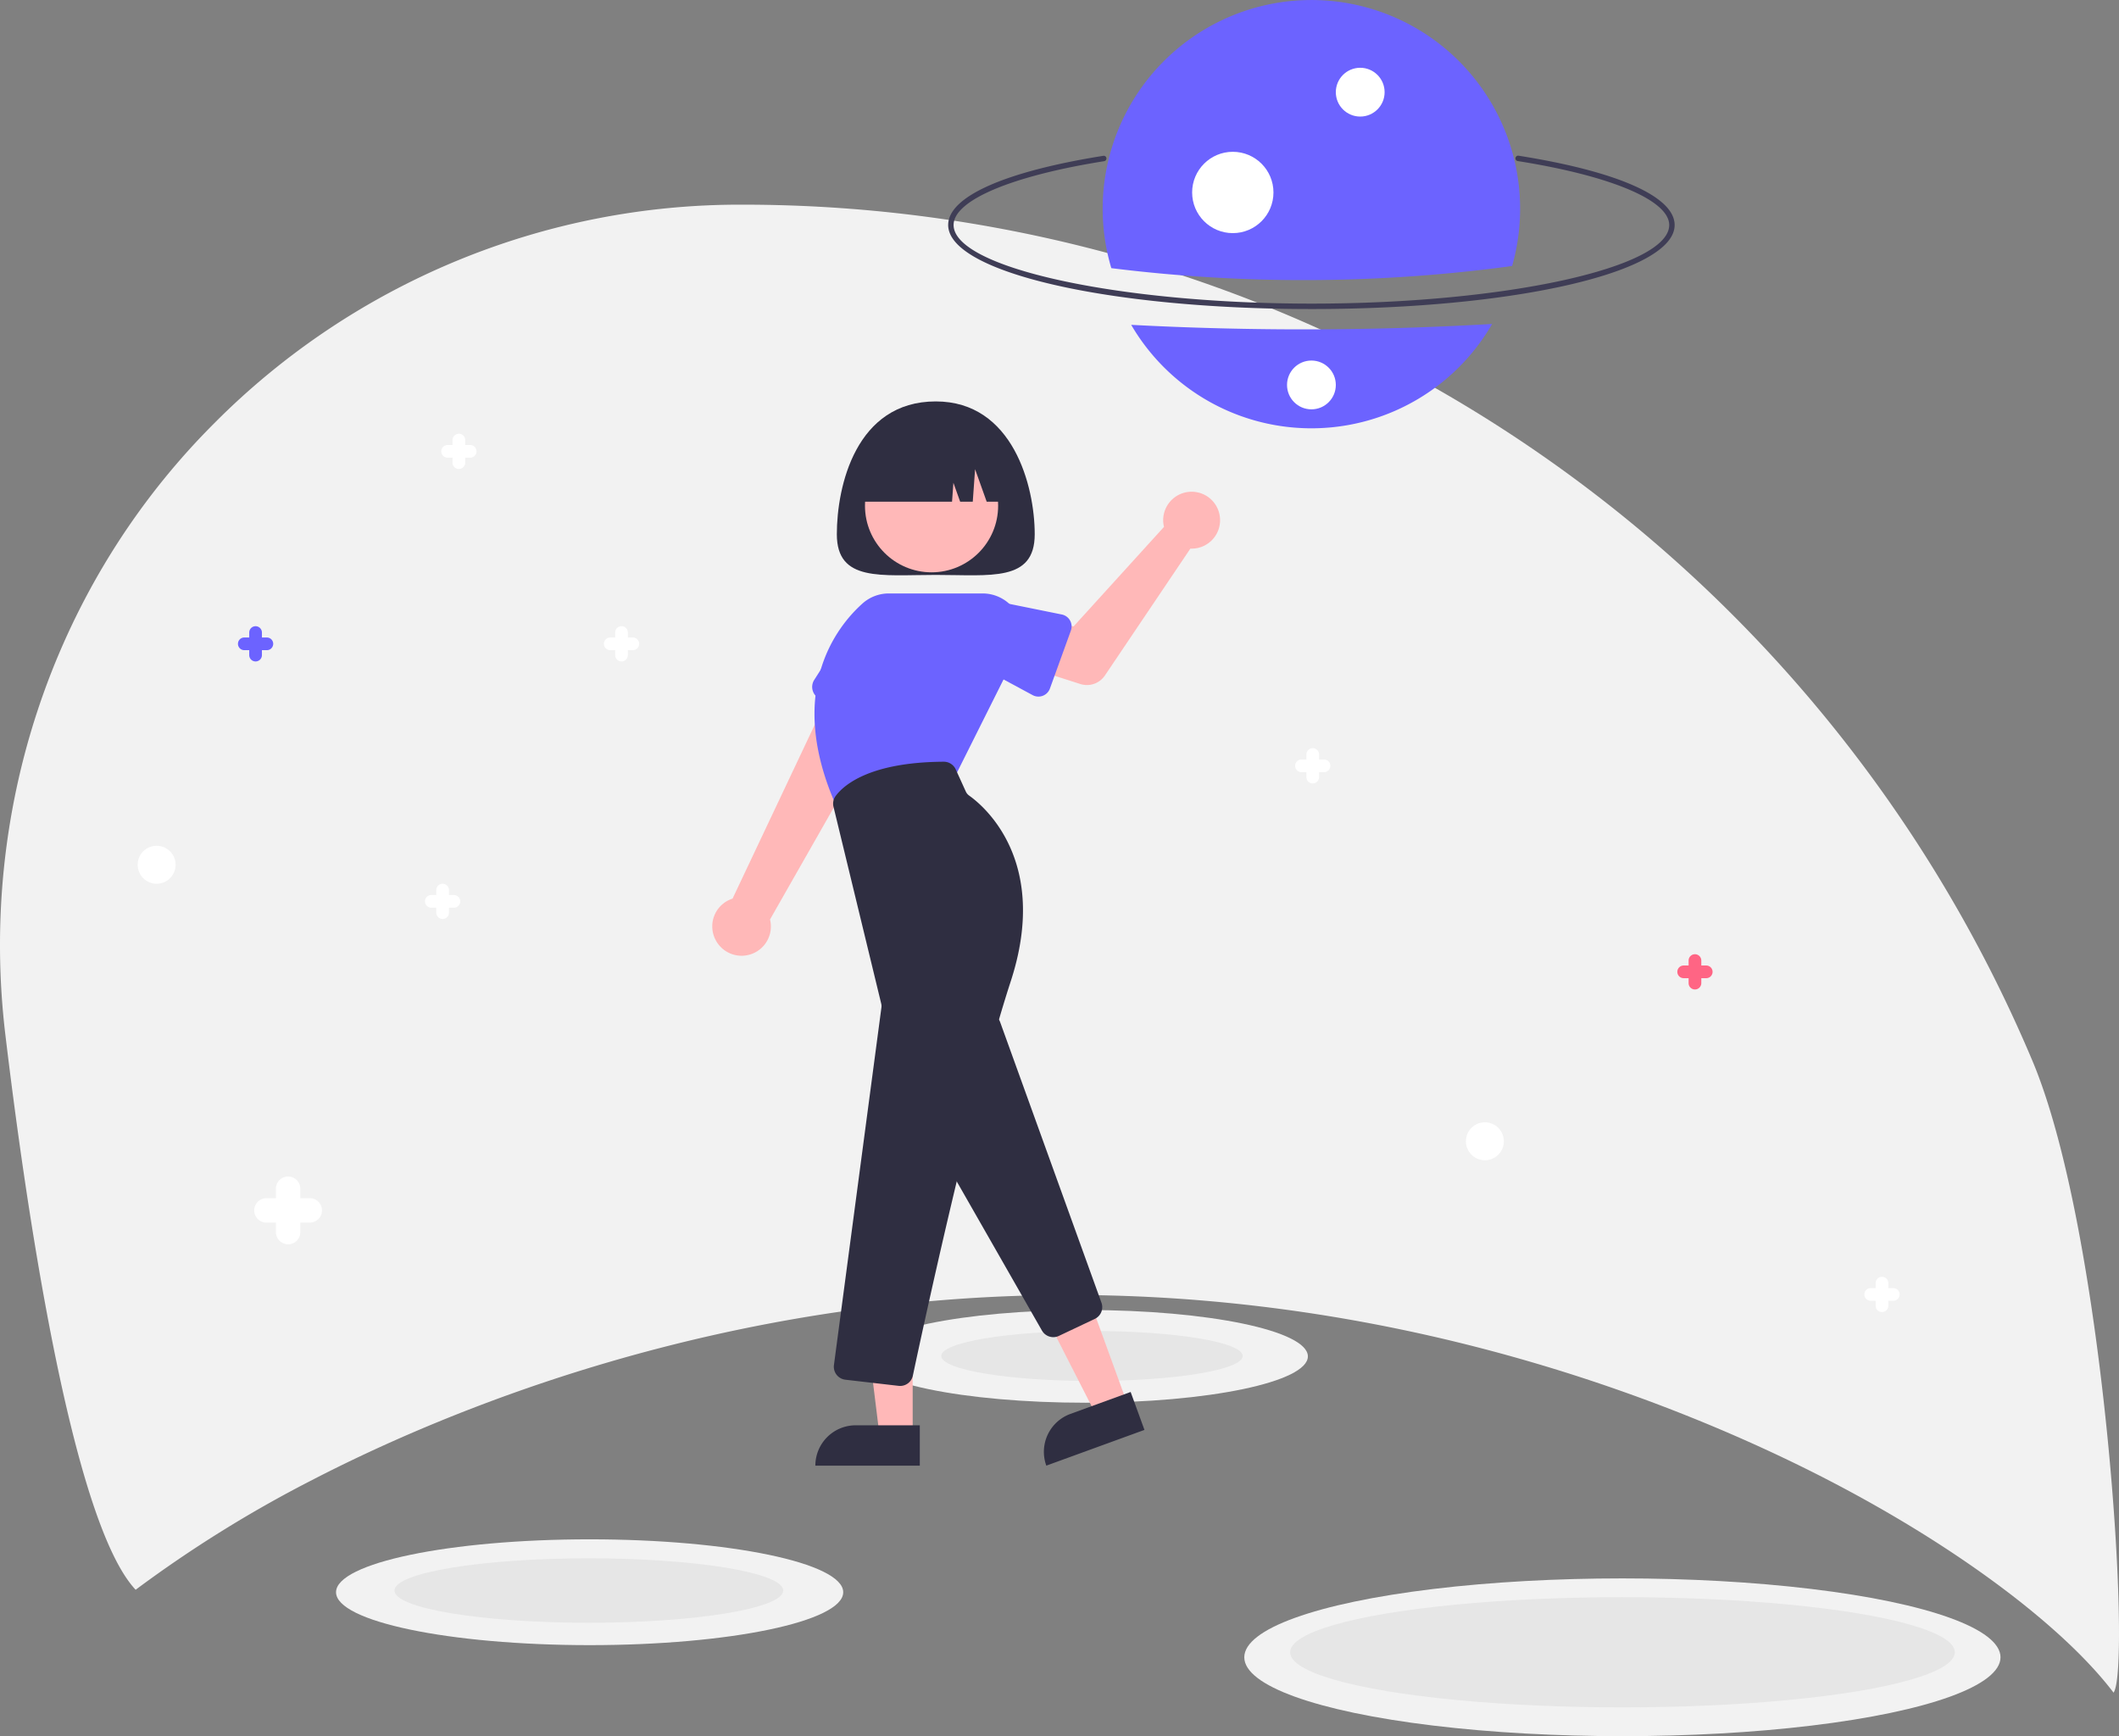 <svg id="a440bc83-d4cf-42ba-bc9f-600e72f10f51"
     data-name="Layer 1"
     xmlns="http://www.w3.org/2000/svg"
     width="781.723"
     height="640.45"
     viewBox="0 0 781.723 640.45"
>
  <rect x="0" y="0" width="781.723" height="640.45" fill="#808080" stroke="none"/>
  <path d="M319.931,670.934C369.269,645.357,471.26,602.451,600,602.451s230.731,42.907,280.069,68.483c48.032,24.9,86.661,54.258,104.858,78.211,6.633-9.028-3.102-169.642-30.044-233.34A516.235,516.235,0,0,0,478.82,200.25a273.27,273.27,0,0,0-194.505,80.567q-1.624,1.624-3.217,3.269c-57.017,58.899-83.64,140.844-73.92,222.242,6.92,57.952,23.976,179.165,48.074,204.866A458.813,458.813,0,0,1,319.931,670.934Z"
        transform="translate(-205.213 -124.75)"
        fill="#f2f2f2"
  />
  <ellipse cx="400.52"
           cy="500.35"
           rx="81.969"
           ry="17.1"
           fill="#f2f2f2"
  />
  <path d="M689.003,238.75c-75.14-.007-133.999-13.629-133.997-31.012.001-10.422,20.858-19.719,57.222-25.506a1,1,0,1,1,.314,1.975c-34.255,5.452-55.536,14.469-55.537,23.531-.001,15.72,60.446,29.005,131.997,29.012s132.001-13.268,132.003-28.988c.001-9.101-21.414-18.143-55.888-23.598a1,1,0,1,1,.313-1.976c36.591,5.79,57.576,15.111,57.575,25.574C823.005,225.145,764.143,238.757,689.003,238.75Z"
        transform="translate(-205.213 -124.75)"
        fill="#3f3d56"
  />
  <path d="M622.524,244.582a76.983,76.983,0,0,0,133.15-.324A1211.979,1211.979,0,0,1,622.524,244.582Z"
        transform="translate(-205.213 -124.75)"
        fill="#6c63ff"
  />
  <path d="M763.047,222.88a76.997,76.997,0,1,0-147.857.786A572.233,572.233,0,0,0,763.047,222.88Z"
        transform="translate(-205.213 -124.75)"
        fill="#6c63ff"
  />
  <circle cx="501.799"
          cy="34"
          r="9"
          fill="#fff"
  />
  <circle cx="454.794"
          cy="70.997"
          r="15"
          fill="#fff"
  />
  <circle cx="483.799"
          cy="142"
          r="9"
          fill="#fff"
  />
  <ellipse cx="402.84"
           cy="500.204"
           rx="55.605"
           ry="9.218"
           fill="#e6e6e6"
  />
  <ellipse cx="217.52"
           cy="587.353"
           rx="93.552"
           ry="19.516"
           fill="#f2f2f2"
  />
  <ellipse cx="598.52"
           cy="611.35"
           rx="139.491"
           ry="29.1"
           fill="#f2f2f2"
  />
  <ellipse cx="217.235"
           cy="586.726"
           rx="71.711"
           ry="11.888"
           fill="#e6e6e6"
  />
  <ellipse cx="598.551"
           cy="609.501"
           rx="122.603"
           ry="20.324"
           fill="#e6e6e6"
  />
  <circle cx="57.787"
          cy="319"
          r="7"
          fill="#fff"
  />
  <circle cx="547.787"
          cy="421"
          r="7"
          fill="#fff"
  />
  <path d="M513.933,321.83c0,17.673,16.342,15,36.5,15s36.5,2.673,36.5-15-7.982-49-36.5-49C520.933,272.83,513.933,304.157,513.933,321.83Z"
        transform="translate(-205.213 -124.75)"
        fill="#2f2e41"
  />
  <path d="M469.207,471.483a10.743,10.743,0,0,1,6.253-15.24l41.816-88.459,19.128,13.413-47.119,82.735a10.801,10.801,0,0,1-20.078,7.551Z"
        transform="translate(-205.213 -124.75)"
        fill="#ffb8b8"
  />
  <path d="M505.039,379.529a4.812,4.812,0,0,1,.552-3.973l13.001-20.382a13.377,13.377,0,0,1,24.456,10.85l-6.549,23.353a4.817,4.817,0,0,1-6.604,3.096l-22.209-9.931A4.811,4.811,0,0,1,505.039,379.529Z"
        transform="translate(-205.213 -124.75)"
        fill="#6c63ff"
  />
  <polygon points="415.837 517.679 404.317 521.874 382.656 479.436 399.658 473.245 415.837 517.679"
           fill="#ffb8b8"
  />
  <path d="M602.385,644.381h23.644a0,0,0,0,1,0,0v14.887a0,0,0,0,1,0,0H587.498a0,0,0,0,1,0,0v0A14.887,14.887,0,0,1,602.385,644.381Z"
        transform="translate(-391.604 122.176) rotate(-20.007)"
        fill="#2f2e41"
  />
  <path d="M589.601,615.585l-43.887-76.802a4.822,4.822,0,0,1,.052-4.868l19.762-32.937a4.817,4.817,0,0,1,8.661.841l37.364,103.468a4.799,4.799,0,0,1-2.469,5.99l-13.239,6.271a4.773,4.773,0,0,1-2.044.459A4.84,4.84,0,0,1,589.601,615.585Z"
        transform="translate(-205.213 -124.75)"
        fill="#2f2e41"
  />
  <circle cx="343.662"
          cy="186.56"
          r="24.561"
          fill="#ffb8b8"
  />
  <path d="M513.94,422.561c-19.342-42.889.157-66.859,9.439-75.173a14.557,14.557,0,0,1,9.73-3.721h34.599a14.576,14.576,0,0,1,13.038,21.095l-23.13,46.259-43.488,11.96Z"
        transform="translate(-205.213 -124.75)"
        fill="#6c63ff"
  />
  <polygon points="336.698 529.276 324.438 529.275 318.606 481.987 336.7 481.988 336.698 529.276"
           fill="#ffb8b8"
  />
  <path d="M315.681,525.772h23.644a0,0,0,0,1,0,0v14.887a0,0,0,0,1,0,0H300.794a0,0,0,0,1,0,0v0A14.887,14.887,0,0,1,315.681,525.772Z"
        fill="#2f2e41"
  />
  <path d="M536.716,635.973l-19.629-2.264a4.818,4.818,0,0,1-4.223-5.42l17.518-131.9a3.75,3.75,0,0,0-.073-1.377l-17.608-72.645a4.761,4.761,0,0,1,.754-3.926c2.73-3.764,12.086-12.537,39.914-12.703h.03a4.834,4.834,0,0,1,4.397,2.827l3.712,8.166a3.763,3.763,0,0,0,1.253,1.513c5.11,3.617,29.862,23.918,15.328,68.489C563.806,530.54,545.504,615.587,541.98,632.191a4.791,4.791,0,0,1-4.698,3.814A4.925,4.925,0,0,1,536.716,635.973Z"
        transform="translate(-205.213 -124.75)"
        fill="#2f2e41"
  />
  <path d="M634.355,317.474a10.527,10.527,0,0,0,.273,1.635l-33.347,36.708-11.778-2.538-6.154,17.274,20.413,6.52A8,8,0,0,0,612.831,373.921l31.521-46.795a10.497,10.497,0,1,0-9.997-9.651Z"
        transform="translate(-205.213 -124.75)"
        fill="#ffb8b8"
  />
  <path d="M600.271,357.373l-7.731,21.372a4.5,4.5,0,0,1-6.366,2.431L566.226,370.429A12.497,12.497,0,0,1,574.797,346.95l22.136,4.482a4.5,4.5,0,0,1,3.337,5.941Z"
        transform="translate(-205.213 -124.75)"
        fill="#6c63ff"
  />
  <path d="M578.933,309.83v0H569.218l-4.286-12-.857,12h-4.643l-2.5-7-.5,7h-34.5v0a26,26,0,0,1,26-26h5A26,26,0,0,1,578.933,309.83Z"
        transform="translate(-205.213 -124.75)"
        fill="#2f2e41"
  />
  <path d="M319.5,566.75H316v-3.5a4.5,4.5,0,0,0-9,0v3.5h-3.5a4.5,4.5,0,0,0,0,9H307v3.5a4.5,4.5,0,0,0,9,0v-3.5h3.5a4.5,4.5,0,0,0,0-9Z"
        transform="translate(-205.213 -124.75)"
        fill="#fff"
  />
  <path d="M834.66,480.91h-1.82v-1.82a2.34,2.34,0,0,0-4.68,0v1.82h-1.82a2.34,2.34,0,0,0,0,4.68h1.82v1.82a2.34,2.34,0,0,0,4.68,0v-1.82h1.82a2.34,2.34,0,1,0,0-4.68Z"
        transform="translate(-205.213 -124.75)"
        fill="#ff6584"
  />
  <path d="M303.66,359.91h-1.82v-1.82a2.34,2.34,0,1,0-4.68,0v1.82h-1.82a2.34,2.34,0,1,0,0,4.68h1.82v1.82a2.34,2.34,0,1,0,4.68,0v-1.82h1.82a2.34,2.34,0,1,0,0-4.68Z"
        transform="translate(-205.213 -124.75)"
        fill="#6c63ff"
  />
  <path d="M438.66,359.91h-1.82v-1.82a2.34,2.34,0,1,0-4.68,0v1.82h-1.82a2.34,2.34,0,1,0,0,4.68h1.82v1.82a2.34,2.34,0,1,0,4.68,0v-1.82h1.82a2.34,2.34,0,1,0,0-4.68Z"
        transform="translate(-205.213 -124.75)"
        fill="#fff"
  />
  <path d="M903.66,599.91h-1.82v-1.82a2.34,2.34,0,0,0-4.68,0v1.82h-1.82a2.34,2.34,0,0,0,0,4.68h1.82v1.82a2.34,2.34,0,0,0,4.68,0v-1.82h1.82a2.34,2.34,0,0,0,0-4.68Z"
        transform="translate(-205.213 -124.75)"
        fill="#fff"
  />
  <path d="M693.66,404.91h-1.82v-1.82a2.34,2.34,0,0,0-4.68,0v1.82h-1.82a2.34,2.34,0,0,0,0,4.68h1.82v1.82a2.34,2.34,0,0,0,4.68,0v-1.82h1.82a2.34,2.34,0,1,0,0-4.68Z"
        transform="translate(-205.213 -124.75)"
        fill="#fff"
  />
  <path d="M372.66,454.91h-1.82v-1.82a2.34,2.34,0,1,0-4.68,0v1.82h-1.82a2.34,2.34,0,1,0,0,4.68h1.82v1.82a2.34,2.34,0,1,0,4.68,0v-1.82h1.82a2.34,2.34,0,1,0,0-4.68Z"
        transform="translate(-205.213 -124.75)"
        fill="#fff"
  />
  <path d="M378.66,288.91h-1.82v-1.82a2.34,2.34,0,1,0-4.68,0v1.82h-1.82a2.34,2.34,0,1,0,0,4.68h1.82v1.82a2.34,2.34,0,1,0,4.68,0v-1.82h1.82a2.34,2.34,0,1,0,0-4.68Z"
        transform="translate(-205.213 -124.75)"
        fill="#fff"
  />
</svg>
